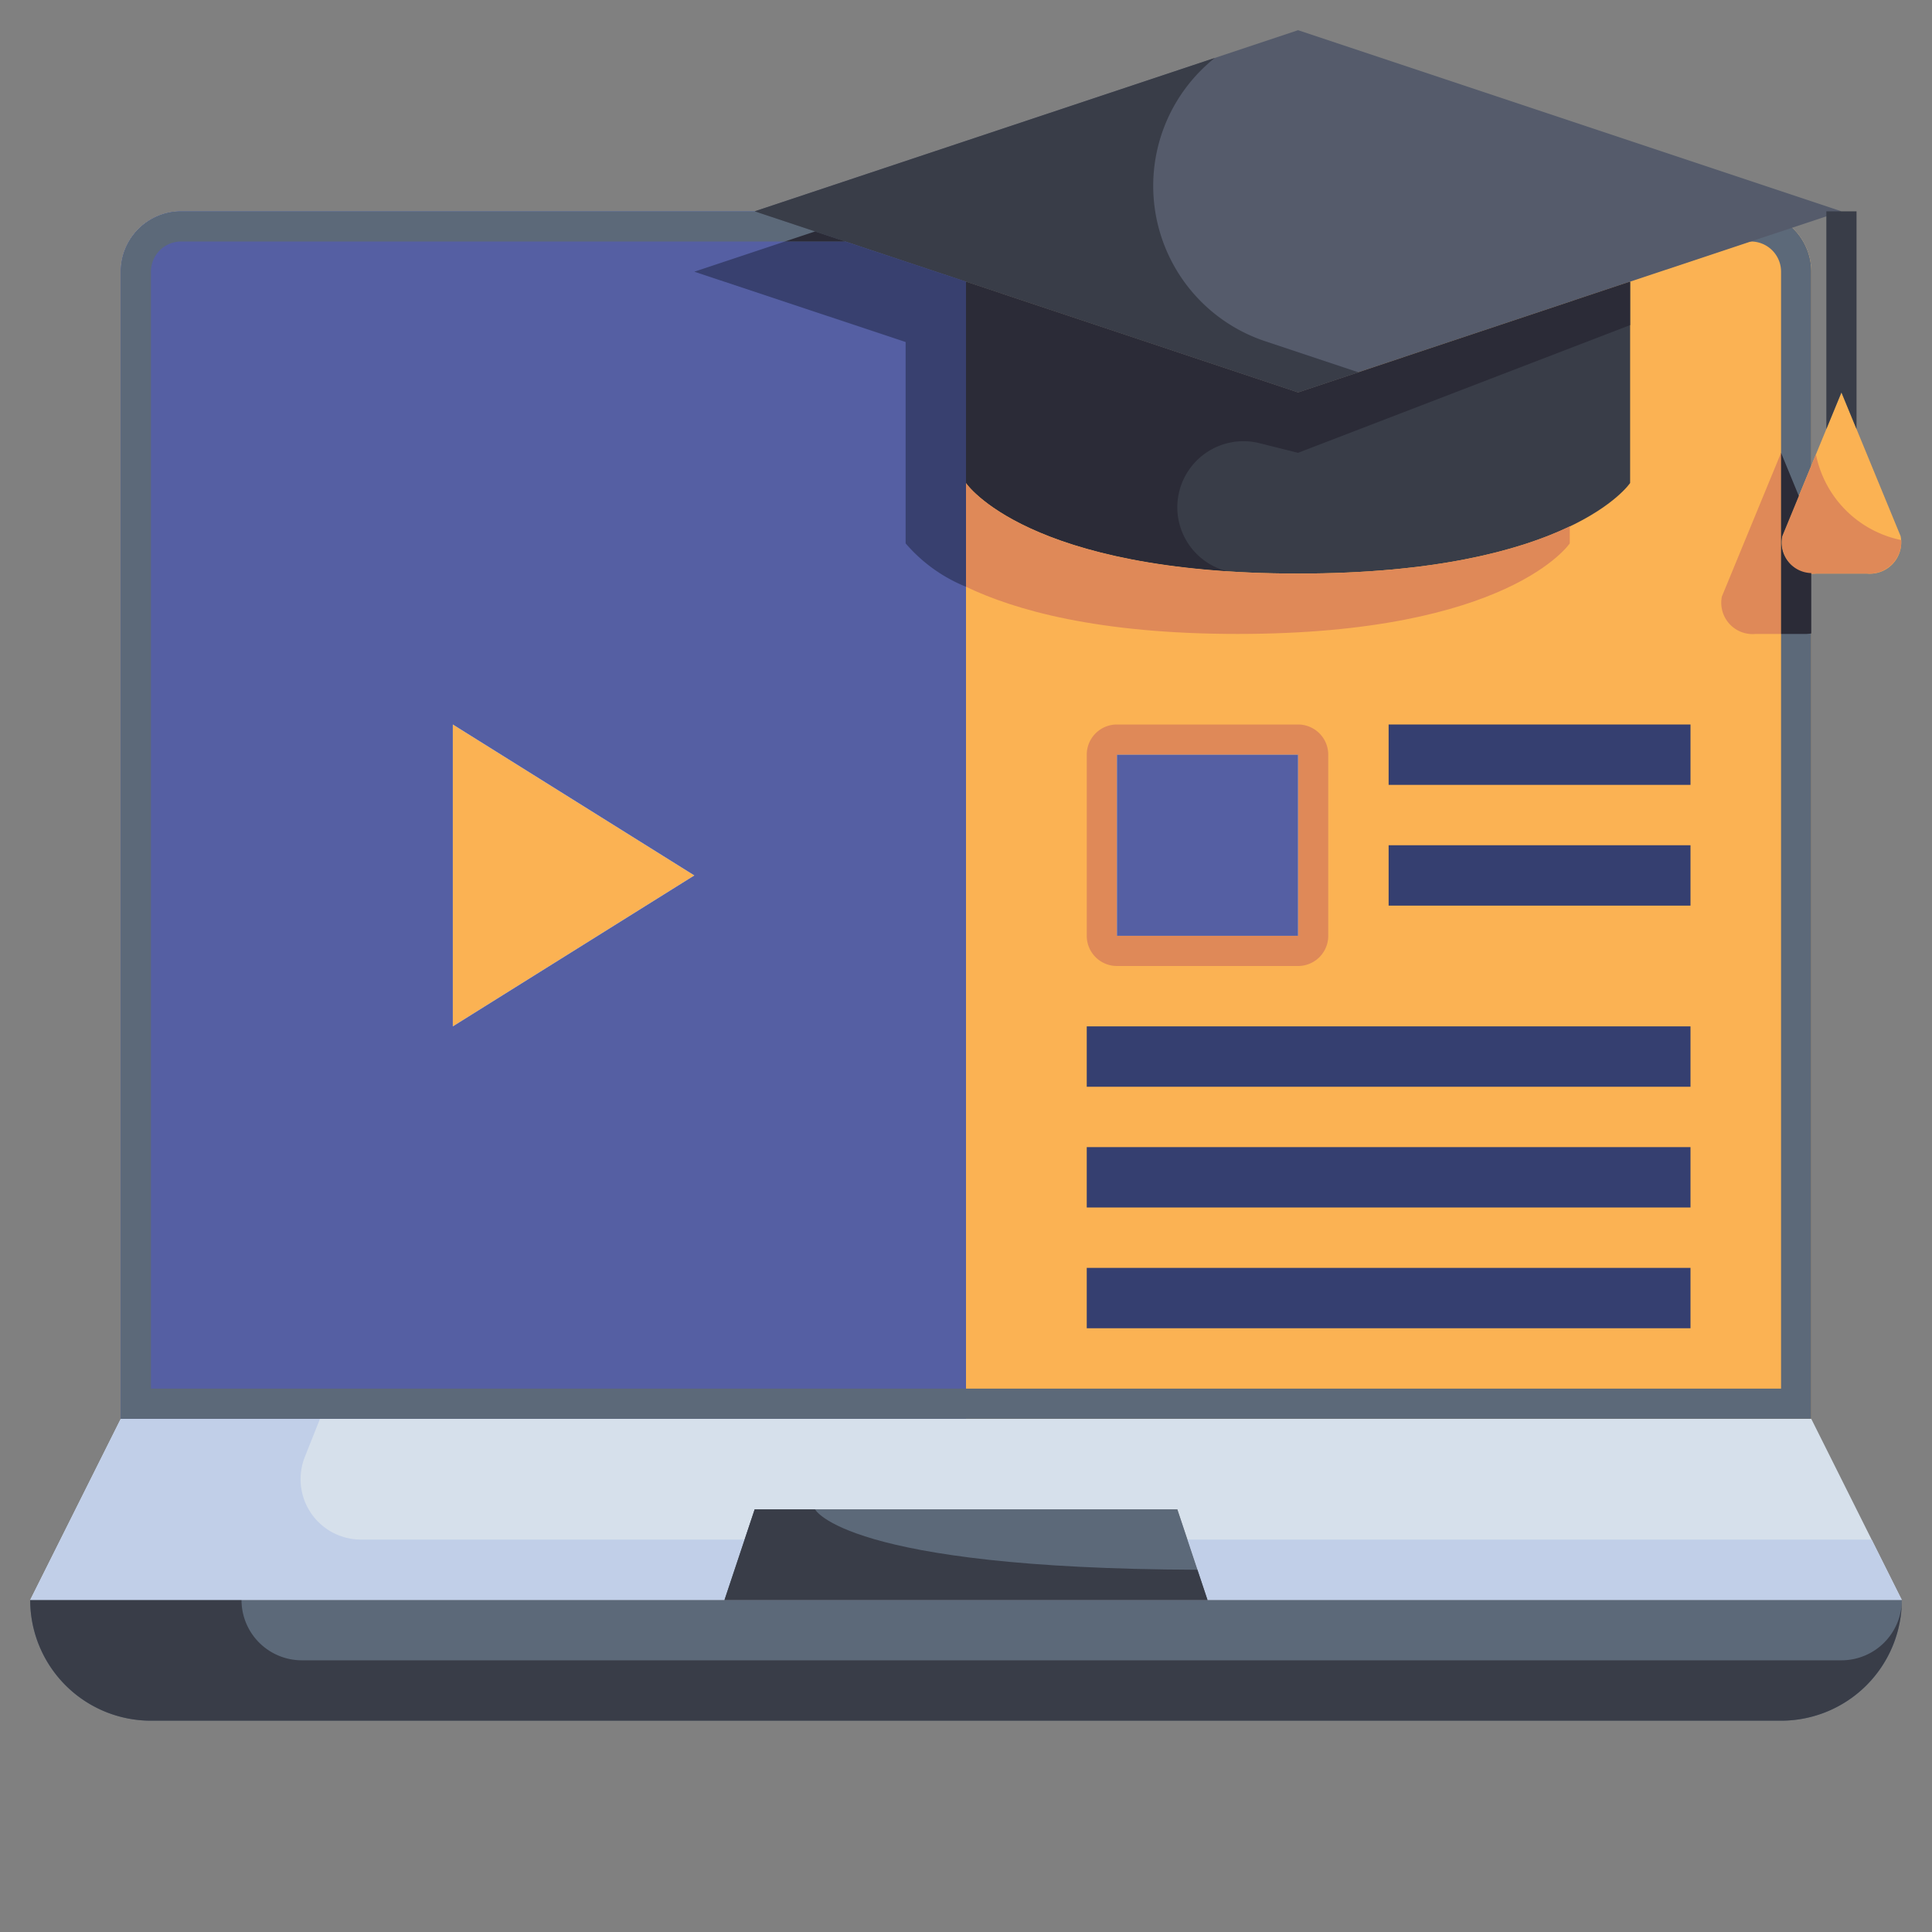 <svg height="512" viewBox="0 0 64 64" width="512" xmlns="http://www.w3.org/2000/svg"><rect x="0" y="0" width="64" height="64" fill="#808080" stroke="none"/><g id="_05-E-learning" data-name="05-E-learning"><path d="m6 7h52a2 2 0 0 1 2 2v38a0 0 0 0 1 0 0h-56a0 0 0 0 1 0 0v-38a2 2 0 0 1 2-2z" fill="#fbfbfb"/><path d="m60 47 3 6h-23l-1-3h-14l-1 3h-23l3-6h6 1 22 24z" fill="#d6e0eb"/><path d="m40 53h23a4 4 0 0 1 -4 4h-54a4 4 0 0 1 -4-4z" fill="#5c6979"/><path d="m61 55h-51a2 2 0 0 1 -2-2h-7a4 4 0 0 0 4 4h54a4 4 0 0 0 4-4 2 2 0 0 1 -2 2z" fill="#393d48"/><path d="m10.1 48.257.5-1.257h-6.6l-3 6h23l.667-2h-12.713a2 2 0 0 1 -1.854-2.743z" fill="#c1cfe8"/><path d="m39.333 51 .667 2h23l-1-2z" fill="#c1cfe8"/><path d="m58 7h-52a2 2 0 0 0 -2 2v38h56v-38a2 2 0 0 0 -2-2zm1 39h-54v-37a1 1 0 0 1 1-1h52a1 1 0 0 1 1 1z" fill="#5c6979"/><path d="m39 50 1 3h-16l1-3z" fill="#5c6979"/><path d="m27 50h-2l-1 3h16l-.334-1c-11.678-.039-12.666-2-12.666-2z" fill="#393d48"/><path d="m43 31v-6h-6v6zm17-22v38h-28v-40h26a2.006 2.006 0 0 1 2 2z" fill="#fbb253"/><path d="m23 29-8 5v-10z" fill="#fbb253"/><path d="m32 7v40h-28v-38a2.006 2.006 0 0 1 2-2zm-17 27 8-5-8-5z" fill="#555fa3"/><g fill="#353f70"><path d="m46 24h10v2h-10z"/><path d="m46 28h10v2h-10z"/><path d="m36 34h20v2h-20z"/><path d="m36 38h20v2h-20z"/><path d="m36 42h20v2h-20z"/></g><path d="m43 24h-6a1 1 0 0 0 -1 1v6a1 1 0 0 0 1 1h6a1 1 0 0 0 1-1v-6a1 1 0 0 0 -1-1zm0 7h-6v-6h6z" fill="#df8958"/><path d="m37 25h6v6h-6z" fill="#555fa3"/><path d="m58 7h-52a2 2 0 0 0 -2 2v38h56v-38a2 2 0 0 0 -2-2zm1 39h-54v-37a1 1 0 0 1 1-1h52a1 1 0 0 1 1 1z" fill="#5c6979"/><path d="m62.96 17.76a1.038 1.038 0 0 1 -1.12 1.24h-1.68a1.038 1.038 0 0 1 -1.12-1.24l1.96-4.76z" fill="#fbb253"/><path d="m54 9.33v6.67s-2 3-11 3-11-3-11-3v-6.67l11 3.67z" fill="#393d48"/><path d="m54 9.33-11 3.67-11-3.67-7-2.33 18-6 18 6z" fill="#555b6b"/><path d="m61.5 14.214v-7.214h-1v7.214l.5-1.214z" fill="#393d48"/><path d="m39 16.808a2.192 2.192 0 0 1 2.724-2.127l1.276.319 11-4.231v-1.439l-11 3.67-11-3.67v6.67s1.654 2.446 8.622 2.916a2.187 2.187 0 0 1 -1.622-2.108z" fill="#2b2b37"/><path d="m40.243 1.919-15.243 5.081 7 2.33 11 3.67 2-.667-3.1-1.033a5.423 5.423 0 0 1 -1.657-9.381z" fill="#393d48"/><path d="m60.155 15.052-1.115 2.708a1.038 1.038 0 0 0 1.12 1.24h1.68a1.057 1.057 0 0 0 1.141-1.11 3.622 3.622 0 0 1 -2.826-2.838z" fill="#df8958"/><path d="m58.16 21h.84v-6l-1.96 4.76a1.038 1.038 0 0 0 1.12 1.24z" fill="#df8958"/><path d="m59.04 17.76.548-1.331-.588-1.429v6h.84a1.4 1.4 0 0 0 .16-.016v-2a1.01 1.01 0 0 1 -.96-1.224z" fill="#2b2b37"/><path d="m32 16v3.437c1.606.771 4.374 1.563 9 1.563 9 0 11-3 11-3v-.563c-1.606.771-4.374 1.563-9 1.563-9 0-11-3-11-3z" fill="#df8958"/><path d="m30 11.33v6.67a5.2 5.2 0 0 0 2 1.437v-10.107l-4-1.33h-2l-3 1z" fill="#38406f"/><path d="m27.001 7.666-1.001.334h2.004z" fill="#2b2b37"/></g></svg>